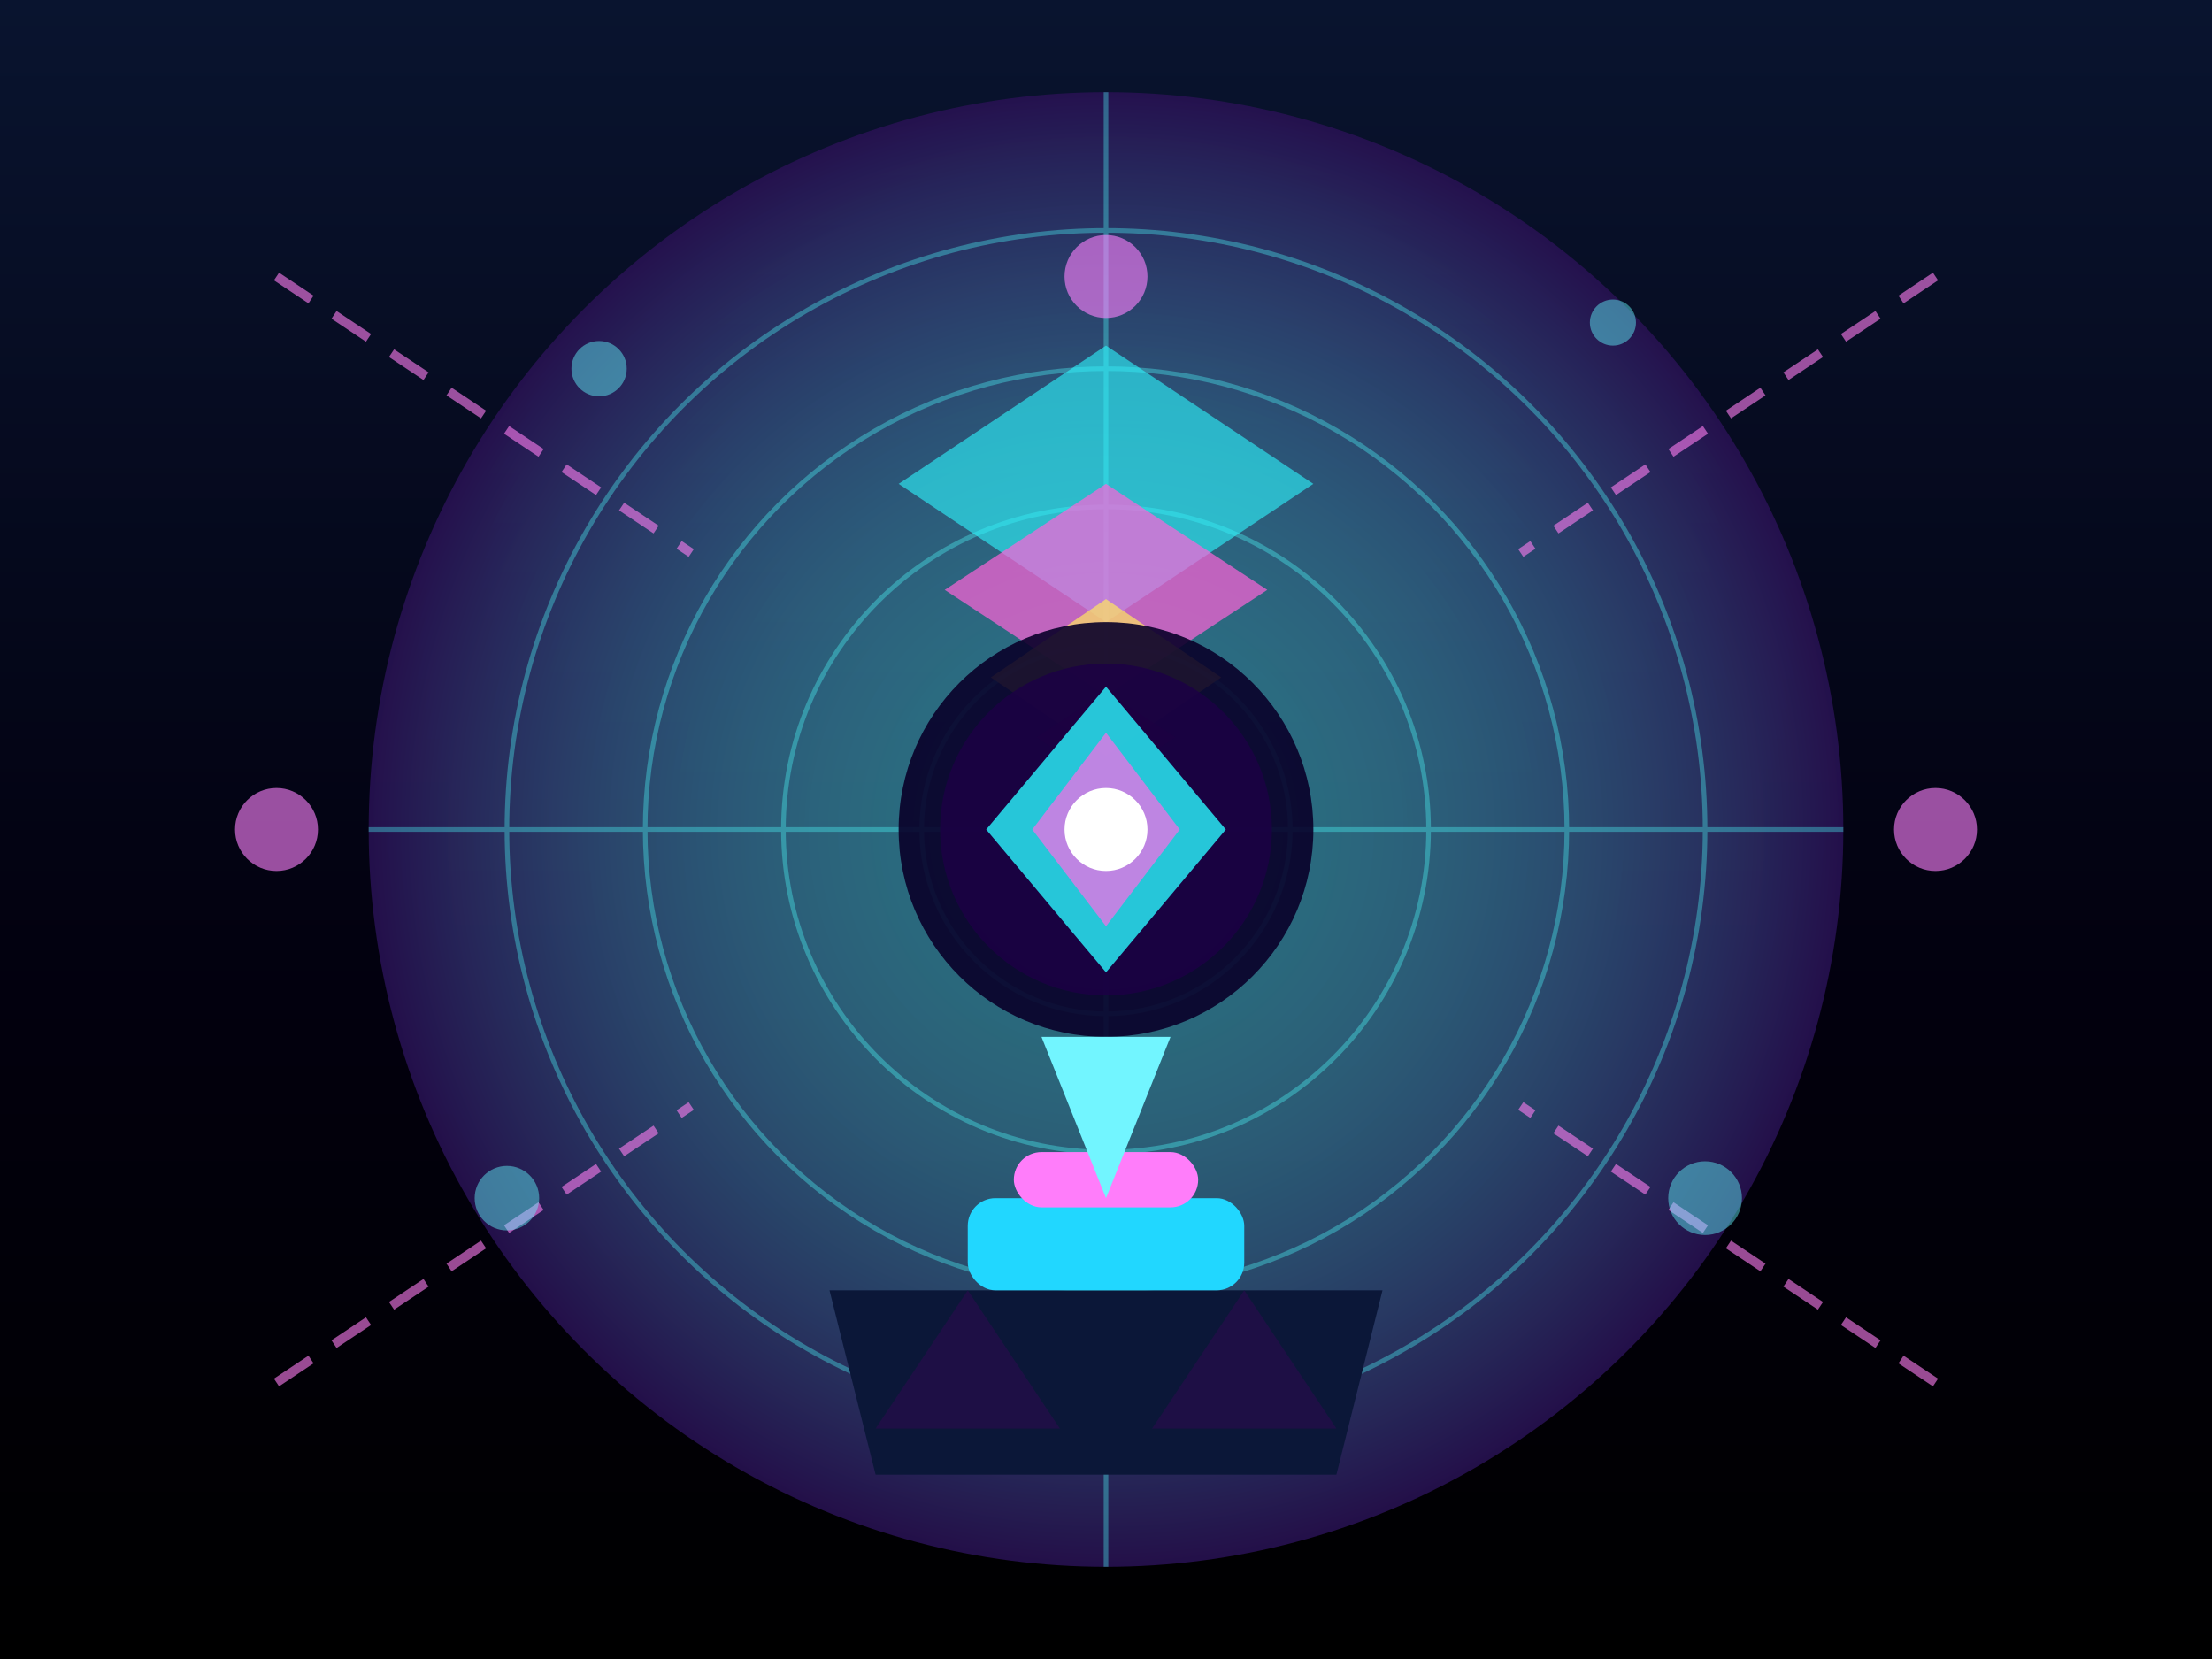 <svg xmlns="http://www.w3.org/2000/svg" viewBox="0 0 960 720">
  <rect x="0" y="0" width="960" height="720" fill="#333333" stroke="none"/>
  <defs>
    <linearGradient id="command-sky" x1="0%" y1="0%" x2="0%" y2="100%">
      <stop offset="0%" stop-color="#09142f" />
      <stop offset="60%" stop-color="#02000e" />
      <stop offset="100%" stop-color="#000000" />
    </linearGradient>
    <radialGradient id="scanner" cx="50%" cy="50%" r="65%">
      <stop offset="0%" stop-color="#55f8ff" stop-opacity="0.45" />
      <stop offset="80%" stop-color="#26064a" stop-opacity="0.9" />
      <stop offset="100%" stop-color="#050014" />
    </radialGradient>
    <linearGradient id="target" x1="0%" x2="100%">
      <stop offset="0%" stop-color="#ff8aff" />
      <stop offset="100%" stop-color="#ffc45a" />
    </linearGradient>
  </defs>
  <rect width="960" height="720" fill="url(#command-sky)" />
  <circle cx="480" cy="360" r="320" fill="url(#scanner)" />
  <g stroke="#4dfffe" stroke-width="2" opacity="0.35">
    <circle cx="480" cy="360" r="260" fill="none" />
    <circle cx="480" cy="360" r="200" fill="none" />
    <circle cx="480" cy="360" r="140" fill="none" />
    <circle cx="480" cy="360" r="80" fill="none" />
    <line x1="160" y1="360" x2="800" y2="360" />
    <line x1="480" y1="40" x2="480" y2="680" />
  </g>
  <g stroke="#ff7df2" stroke-width="4" stroke-dasharray="18 12" opacity="0.6">
    <path d="M120 120l180 120" />
    <path d="M840 120l-180 120" />
    <path d="M120 600l180-120" />
    <path d="M840 600l-180-120" />
  </g>
  <g fill="#62f9ff" opacity="0.45">
    <circle cx="260" cy="160" r="12" />
    <circle cx="700" cy="140" r="10" />
    <circle cx="740" cy="520" r="16" />
    <circle cx="220" cy="520" r="14" />
  </g>
  <g>
    <path d="M480 150l-90 60 90 60 90-60z" fill="#2ef7ff" opacity="0.6" />
    <path d="M480 210l-70 46 70 46 70-46z" fill="#ff63d9" opacity="0.7" />
    <path d="M480 260l-50 34 50 34 50-34z" fill="#ffe660" opacity="0.7" />
    <path d="M480 300l-30 20 30 20 30-20z" fill="#ff2f88" opacity="0.8" />
  </g>
  <g>
    <circle cx="480" cy="360" r="90" fill="#090029" opacity="0.9" />
    <circle cx="480" cy="360" r="72" fill="#1b0044" opacity="0.85" />
    <path d="M480 298l-52 62 52 62 52-62z" fill="#2af7ff" opacity="0.8" />
    <path d="M480 318l-32 42 32 42 32-42z" fill="#ff6ae6" opacity="0.7" />
    <circle cx="480" cy="360" r="18" fill="#ffffff" />
  </g>
  <g stroke="url(#target)" stroke-width="10" opacity="0.8" stroke-linecap="round">
    <path d="M480 120v-60" />
    <path d="M480 660v-60" />
    <path d="M840 360h60" />
    <path d="M120 360h-60" />
  </g>
  <g fill="#ff82ff" opacity="0.6">
    <circle cx="480" cy="120" r="18" />
    <circle cx="840" cy="360" r="18" />
    <circle cx="120" cy="360" r="18" />
    <circle cx="480" cy="600" r="18" />
  </g>
  <g>
    <path d="M360 560h240l-20 80H380z" fill="#0b1738" />
    <rect x="420" y="520" width="120" height="40" rx="12" fill="#21d7ff" />
    <rect x="440" y="500" width="80" height="24" rx="12" fill="#ff7dfa" />
    <path d="M480 520l-28-70h56z" fill="#72f5ff" />
    <path d="M420 560l-40 60h80z" fill="#1e0f45" />
    <path d="M540 560l40 60h-80z" fill="#1e0f45" />
  </g>
</svg>
